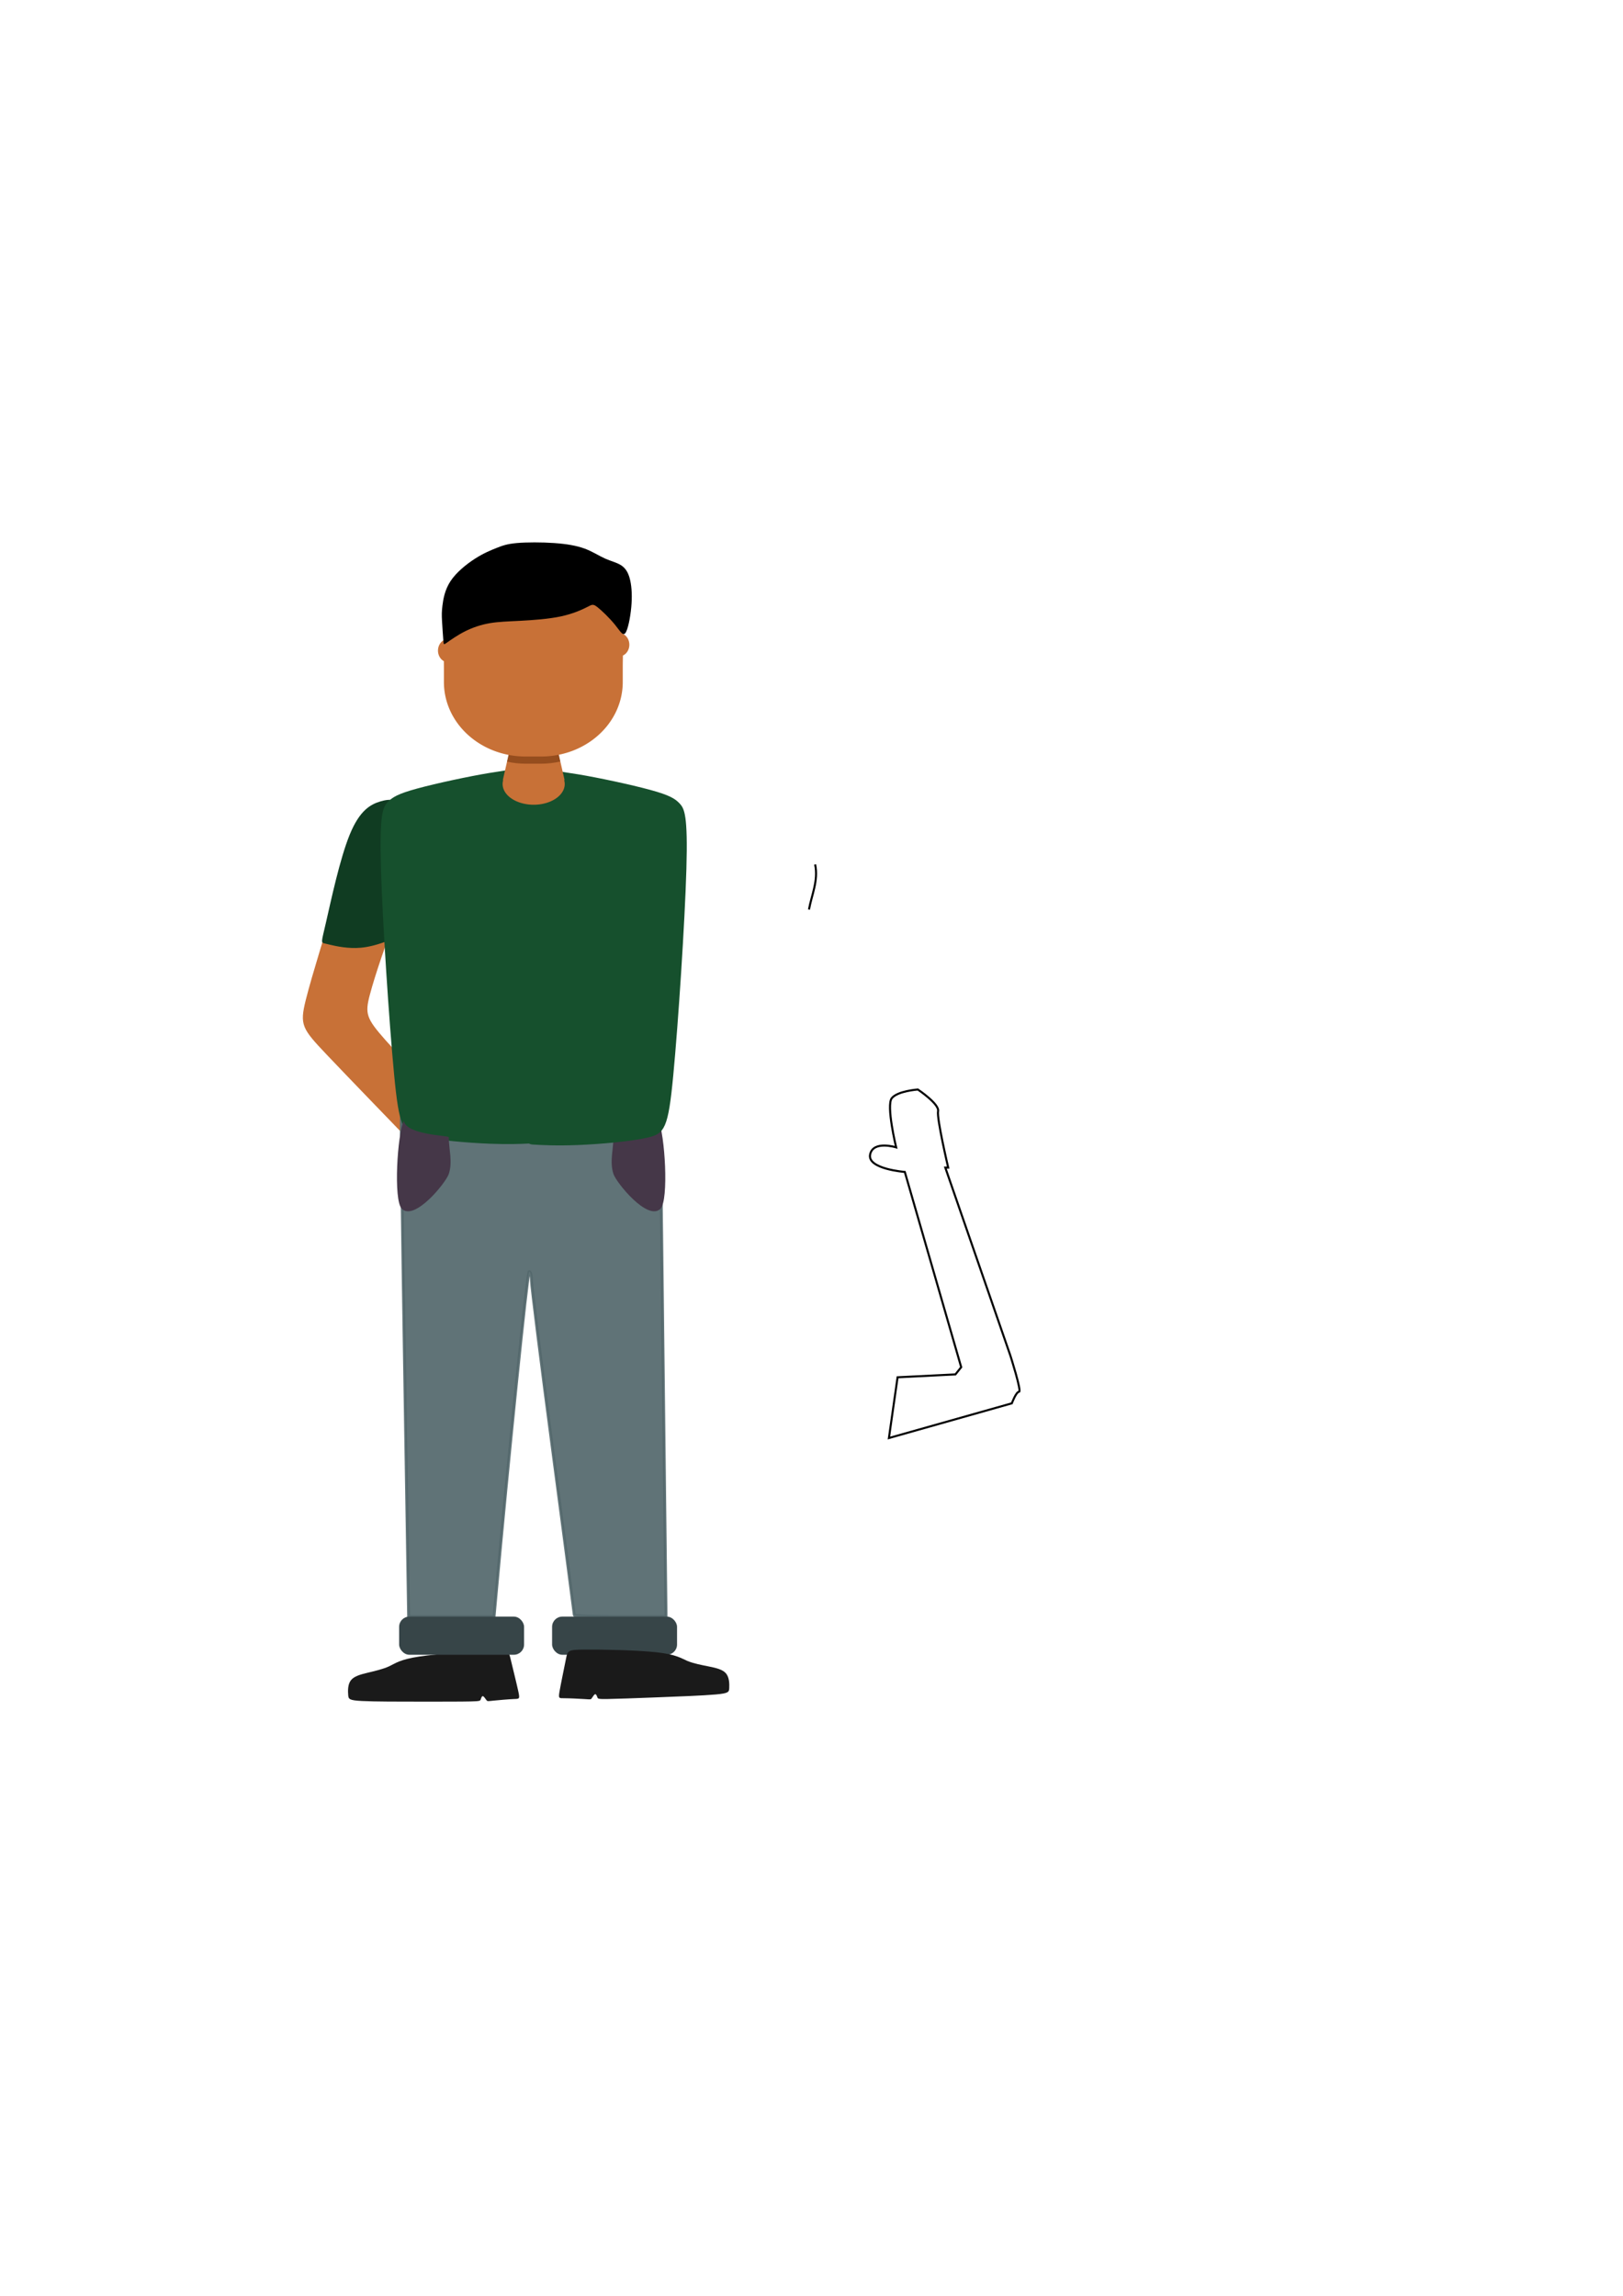 <?xml version="1.0" encoding="UTF-8" standalone="no"?>
<!-- Created with Inkscape (http://www.inkscape.org/) -->

<svg
   xmlns:dc="http://purl.org/dc/elements/1.1/"
   xmlns:cc="http://creativecommons.org/ns#"
   xmlns:rdf="http://www.w3.org/1999/02/22-rdf-syntax-ns#"
   xmlns:svg="http://www.w3.org/2000/svg"
   xmlns="http://www.w3.org/2000/svg"
   xmlns:sodipodi="http://sodipodi.sourceforge.net/DTD/sodipodi-0.dtd"
   xmlns:inkscape="http://www.inkscape.org/namespaces/inkscape"
   width="210mm"
   height="297mm"
   viewBox="0 0 210 297"
   version="1.1"
   id="svg1178"
   sodipodi:docname="person.svg"
   inkscape:version="1.0beta2 (2b71d25, 2019-12-03)">
  <style
     id="style2023"></style>
  <defs
     id="defs1172">
    <inkscape:path-effect
       lpeversion="0"
       effect="bspline"
       id="path-effect2959"
       is_visible="true"
       weight="33.333"
       steps="2"
       helper_size="0"
       apply_no_weight="true"
       apply_with_weight="true"
       only_selected="false" />
    <inkscape:path-effect
       lpeversion="0"
       effect="bspline"
       id="path-effect2929"
       is_visible="true"
       weight="33.333"
       steps="2"
       helper_size="0"
       apply_no_weight="true"
       apply_with_weight="true"
       only_selected="false" />
    <inkscape:path-effect
       only_selected="false"
       apply_with_weight="true"
       apply_no_weight="true"
       helper_size="0"
       steps="2"
       weight="33.333"
       is_visible="true"
       id="path-effect902"
       effect="bspline"
       lpeversion="0" />
    <inkscape:path-effect
       effect="bspline"
       id="path-effect910"
       is_visible="true"
       weight="33.333"
       steps="2"
       helper_size="0"
       apply_no_weight="true"
       apply_with_weight="true"
       only_selected="false"
       lpeversion="0" />
    <inkscape:path-effect
       effect="bspline"
       id="path-effect910-7"
       is_visible="true"
       weight="33.333"
       steps="2"
       helper_size="0"
       apply_no_weight="true"
       apply_with_weight="true"
       only_selected="false"
       lpeversion="0" />
    <inkscape:path-effect
       only_selected="false"
       apply_with_weight="true"
       apply_no_weight="true"
       helper_size="0"
       steps="2"
       weight="33.333"
       is_visible="true"
       id="path-effect916"
       effect="bspline"
       lpeversion="0" />
    <inkscape:path-effect
       only_selected="false"
       apply_with_weight="true"
       apply_no_weight="true"
       helper_size="0"
       steps="2"
       weight="33.333"
       is_visible="true"
       id="path-effect908"
       effect="bspline"
       lpeversion="0" />
    <inkscape:path-effect
       only_selected="false"
       apply_with_weight="true"
       apply_no_weight="true"
       helper_size="0"
       steps="2"
       weight="33.333"
       is_visible="true"
       id="path-effect908-4"
       effect="bspline"
       lpeversion="0" />
    <inkscape:path-effect
       only_selected="false"
       apply_with_weight="true"
       apply_no_weight="true"
       helper_size="0"
       steps="2"
       weight="33.333"
       is_visible="true"
       id="path-effect916-6"
       effect="bspline"
       lpeversion="0" />
    <inkscape:path-effect
       only_selected="false"
       apply_with_weight="true"
       apply_no_weight="true"
       helper_size="0"
       steps="2"
       weight="33.333"
       is_visible="true"
       id="path-effect916-1"
       effect="bspline"
       lpeversion="0" />
    <inkscape:path-effect
       only_selected="false"
       apply_with_weight="true"
       apply_no_weight="true"
       helper_size="0"
       steps="2"
       weight="33.333"
       is_visible="true"
       id="path-effect916-8"
       effect="bspline"
       lpeversion="0" />
  </defs>
  <sodipodi:namedview
     id="base"
     pagecolor="#ffffff"
     bordercolor="#666666"
     borderopacity="1.0"
     inkscape:pageopacity="0.0"
     inkscape:pageshadow="2"
     inkscape:zoom="1"
     inkscape:cx="254.9433"
     inkscape:cy="560.24734"
     inkscape:document-units="mm"
     inkscape:current-layer="layer1"
     inkscape:document-rotation="0"
     showgrid="false"
     inkscape:window-width="1440"
     inkscape:window-height="829"
     inkscape:window-x="-2"
     inkscape:window-y="38"
     inkscape:window-maximized="0" />
  <g
     inkscape:label="Layer 1"
     inkscape:groupmode="layer"
     id="layer1">
    <path
       id="path939"
       style="fill:#c87137;fill-opacity:1;stroke:none;stroke-width:0.35;stroke-linecap:butt;stroke-linejoin:miter;stroke-miterlimit:4;stroke-dasharray:none;stroke-opacity:1"
       d="m 44.699,112.381 c -0.523,0.685 -0.579,1.393 -1.448,4.401 -0.95,3.29 -2.878,9.331 -3.687,12.578 -0.808,3.247 -0.496,3.701 2.723,7.091 2.873,3.025 7.833,8.151 11.143,11.578 0.399,0.413 0.998,1.034 1.335,1.383 0.127,0.131 0.181,0.184 0.298,0.305 0.028,-0.03 0.055,-0.054 0.083,-0.084 0.202,-0.219 0.406,-0.453 0.609,-0.701 0.202,-0.247 0.404,-0.508 0.599,-0.78 0.196,-0.272 0.386,-0.556 0.568,-0.851 0.182,-0.294 0.356,-0.599 0.517,-0.913 0.162,-0.314 0.311,-0.637 0.445,-0.967 0.138,-0.34 0.26,-0.689 0.367,-1.043 0.064,-0.213 0.113,-0.432 0.167,-0.65 -1.467,-1.551 -3.248,-3.432 -5.094,-5.412 -1.301,-1.395 -2.552,-2.748 -3.465,-3.781 -2.482,-2.808 -2.652,-3.403 -1.999,-5.87 0.652,-2.467 2.127,-6.807 3.347,-9.87 1.057,-2.654 1.927,-4.366 2.877,-6.313 l -0.61,-0.046 h -8.731 z"
       inkscape:connector-curvature="0" />
    <path
       transform="matrix(0.265,0,0,0.265,74.169,64.678)"
       inkscape:path-effect="#path-effect916-6"
       inkscape:original-d="m -93.632569,145.70257 c -5.30545,2.87998 -10.611171,5.76023 -15.917161,8.64075 -4.39617,20.76908 -8.79207,41.53595 -13.18851,62.30432 -0.30292,-0.30345 -0.6061,-0.60663 -0.90955,-0.90955 4.85121,1.36407 9.70216,2.72839 14.55284,4.09299 6.51848,-0.90979 13.037181,-1.81937 19.555371,-2.72866 18.94841,-10.76281 37.89827,-21.52633 56.84701,-32.2891 -15.91663,-13.03697 -31.83406,-26.0741 -47.75149,-39.11075 -4.39591,-2.6e-4 -8.79207,-2.6e-4 -13.18851,0 z"
       inkscape:connector-curvature="0"
       id="path914"
       d="m -94.087,147.143 c -4.851,1.44 -10.157,4.32 -15.008,16.145 -4.851,11.825 -9.247,32.592 -11.597,42.824 -2.35,10.233 -2.653,9.929 -0.379,10.46 2.274,0.531 7.125,1.895 12.81,2.122 5.685,0.227 12.203,-0.682 24.937,-6.518 12.733,-5.836 31.683,-16.6 33.199,-28.499 1.516,-11.9 -14.402,-24.937 -24.558,-31.455 -10.157,-6.518 -14.553,-6.518 -19.404,-5.078 z"
       style="fill:#103c22;fill-opacity:1;stroke:none;stroke-width:1.323;stroke-linecap:butt;stroke-linejoin:miter;stroke-miterlimit:4;stroke-dasharray:none;stroke-opacity:1" />
    <path
       style="opacity:0.921;fill:#53676c;fill-opacity:1;stroke:#53676c;stroke-width:0.37;stroke-opacity:1"
       d="m 52.347,176.743 c -0.287,-17.815 -0.473,-32.472 -0.413,-32.571 0.06,-0.099 0.964,0.212 2.01,0.692 5.353,2.458 13.58,3.465 19.934,2.441 2.911,-0.469 8.78,-2.171 10.95,-3.174 0.602,-0.278 0.604,-0.239 0.793,16.298 0.104,9.117 0.273,23.805 0.375,32.641 l 0.185,16.064 h -5.936 c -3.265,0 -5.936,-0.083 -5.936,-0.183 0,-0.101 -1.243,-9.579 -2.761,-21.062 -1.519,-11.483 -2.769,-21.473 -2.778,-22.201 -0.009,-0.727 -0.149,-1.249 -0.311,-1.16 -0.228,0.126 -2.724,24.545 -4.327,42.344 l -0.204,2.261 h -5.529 -5.529 z"
       id="path2276"
       inkscape:connector-curvature="0" />
    <path
       style="opacity:0.921;fill:#53676c;fill-opacity:1"
       d="m 215.191,792.426 c 5.667,-0.179 14.667,-0.178 20,0.002 5.333,0.179 0.697,0.326 -10.303,0.325 -11,-8.9e-4 -15.364,-0.148 -9.697,-0.326 z"
       id="path2280"
       inkscape:connector-curvature="0"
       transform="scale(0.265)" />
    <path
       style="opacity:0.921;fill:#53676c;fill-opacity:1"
       d=""
       id="path2282"
       inkscape:connector-curvature="0"
       transform="scale(0.265)" />
    <path
       inkscape:path-effect="#path-effect902"
       inkscape:original-d="m -85.583719,550.72715 c -2.14357,1.92921 -4.2874,3.85866 -6.4315,5.78837 -3.85914,0.85738 -7.71755,1.71479 -11.576711,2.57259 -3.21575,0.85733 -6.43124,1.71482 -9.64726,2.5726 0.10746,3.2158 0.21465,6.43126 0.32157,9.64727 0.21467,0.64293 0.42903,1.28603 0.64315,1.92944 12.330361,0 24.654371,0 36.981161,0 8.89699,0 17.7941,0 26.69075,0 0.10745,-0.21463 0.21465,-0.42902 0.32157,-0.64315 0.32137,-1.07058 0.64342,-2.1441 0.96473,-3.21574 0.75039,1.28566 1.50095,2.57233 2.25103,3.85889 0.21466,-0.10744 0.42903,-0.21463 0.64315,-0.32157 4.92378,-0.42839 9.8619,-0.85781 14.79246,-1.2863 0.32182,0.2141 0.64341,0.42849 0.96472,0.64315 -1.92882,-7.7166 -3.85863,-15.43587 -5.78835,-23.15342 2.7e-4,-0.42903 2.7e-4,-0.85778 0,-1.2863 -17.03271,0.96388 -34.08671,1.92918 -51.13047,2.89417 z"
       inkscape:connector-curvature="0"
       id="path900"
       d="m -78.134,551.209 c -9.594,1.447 -11.737,3.376 -14.739,4.77 -3.002,1.394 -6.86,2.251 -10.397,3.109 -3.537,0.858 -6.753,1.715 -8.307,3.752 -1.554,2.037 -1.447,5.252 -1.286,7.182 0.161,1.93 0.375,2.573 6.648,2.894 6.272,0.322 18.596,0.322 29.208,0.322 10.612,0 19.509,0 24.011,-0.107 4.502,-0.107 4.609,-0.322 4.823,-0.964 0.214,-0.642 0.536,-1.716 1.072,-1.609 0.536,0.107 1.286,1.394 1.769,1.983 0.483,0.59 0.697,0.482 3.266,0.215 2.569,-0.268 7.507,-0.697 10.133,-0.804 2.626,-0.107 2.948,0.107 2.144,-3.644 -0.804,-3.751 -2.734,-11.47 -3.698,-15.544 -0.965,-4.073 -0.965,-4.502 -9.481,-4.234 -8.516,0.268 -25.57,1.233 -35.164,2.68 z"
       style="fill:#1a1a1a;stroke:none;stroke-width:1.323;stroke-linecap:butt;stroke-linejoin:miter;stroke-miterlimit:4;stroke-dasharray:none;stroke-opacity:1"
       transform="matrix(0.265,0,0,0.265,74.963,68.228)" />
    <rect
       rx="1.323"
       y="209.134"
       x="51.644"
       height="4.935"
       width="16.166"
       id="rect848"
       style="opacity:1;fill:#374548;fill-opacity:1;fill-rule:nonzero;stroke:none;stroke-width:0.35;stroke-miterlimit:4;stroke-dasharray:none;stroke-opacity:1" />
    <rect
       rx="1.323"
       y="209.134"
       x="71.436"
       height="4.935"
       width="16.166"
       id="rect848-1"
       style="opacity:1;fill:#374548;fill-opacity:1;fill-rule:nonzero;stroke:none;stroke-width:0.35;stroke-miterlimit:4;stroke-dasharray:none;stroke-opacity:1" />
    <path
       transform="matrix(-0.264,0.01,0.01,0.264,58.86,69.017)"
       style="fill:#1a1a1a;stroke:none;stroke-width:1.323;stroke-linecap:butt;stroke-linejoin:miter;stroke-miterlimit:4;stroke-dasharray:none;stroke-opacity:1"
       d="m -78.134,551.209 c -9.594,1.447 -11.737,3.376 -14.739,4.77 -3.002,1.394 -6.86,2.251 -10.397,3.109 -3.537,0.858 -6.753,1.715 -8.307,3.752 -1.554,2.037 -1.447,5.252 -1.286,7.182 0.161,1.93 0.375,2.573 6.648,2.894 6.272,0.322 18.596,0.322 29.208,0.322 10.612,0 19.509,0 24.011,-0.107 4.502,-0.107 4.609,-0.322 4.823,-0.964 0.214,-0.642 0.536,-1.716 1.072,-1.609 0.536,0.107 1.286,1.394 1.769,1.983 0.483,0.59 0.697,0.482 3.266,0.215 2.569,-0.268 7.507,-0.697 10.133,-0.804 2.626,-0.107 2.948,0.107 2.144,-3.644 -0.804,-3.751 -2.734,-11.47 -3.698,-15.544 -0.965,-4.073 -0.965,-4.502 -9.481,-4.234 -8.516,0.268 -25.57,1.233 -35.164,2.68 z"
       id="path2957"
       inkscape:connector-curvature="0"
       inkscape:original-d="m -85.583719,550.72715 c -2.14357,1.92921 -4.2874,3.85866 -6.4315,5.78837 -3.85914,0.85738 -7.71755,1.71479 -11.576711,2.57259 -3.21575,0.85733 -6.43124,1.71482 -9.64726,2.5726 0.10746,3.2158 0.21465,6.43126 0.32157,9.64727 0.21467,0.64293 0.42903,1.28603 0.64315,1.92944 12.330361,0 24.654371,0 36.981161,0 8.89699,0 17.7941,0 26.69075,0 0.10745,-0.21463 0.21465,-0.42902 0.32157,-0.64315 0.32137,-1.07058 0.64342,-2.1441 0.96473,-3.21574 0.75039,1.28566 1.50095,2.57233 2.25103,3.85889 0.21466,-0.10744 0.42903,-0.21463 0.64315,-0.32157 4.92378,-0.42839 9.8619,-0.85781 14.79246,-1.2863 0.32182,0.2141 0.64341,0.42849 0.96472,0.64315 -1.92882,-7.7166 -3.85863,-15.43587 -5.78835,-23.15342 2.7e-4,-0.42903 2.7e-4,-0.85778 0,-1.2863 -17.03271,0.96388 -34.08671,1.92918 -51.13047,2.89417 z"
       inkscape:path-effect="#path-effect2959" />
    <path
       style="fill:#453748;stroke:none;stroke-width:0.265px;stroke-linecap:butt;stroke-linejoin:miter;stroke-opacity:1"
       d="m 85.196,144.992 c -0.321,1.844 -5.821,1.899 -5.821,2.117 0,1.534 -0.522,3.196 0,4.763 0.381,1.143 4.438,6.146 6.085,4.498 1.101,-1.101 0.566,-9.716 -0.265,-11.377 z"
       id="path3047"
       inkscape:connector-curvature="0" />
    <path
       style="fill:none;stroke:none;stroke-width:0.265px;stroke-linecap:butt;stroke-linejoin:miter;stroke-opacity:1"
       d="m 64.107,98.889 6.895,-0.019 -0.85,-3.721 h -5.19 z"
       id="path3232"
       inkscape:connector-curvature="0" />
    <path
       inkscape:connector-curvature="0"
       id="path1044-1"
       d="m 68.885,94.881 c -0.038,-0.006 -0.076,0.01 -0.113,0.042 -0.397,0.34 -0.737,2.553 -1.361,3.63 -0.624,1.078 -1.531,1.021 -4.112,1.446 -2.581,0.425 -6.835,1.333 -9.331,2.014 -2.496,0.681 -3.233,1.134 -3.829,1.787 -0.596,0.652 -1.049,1.503 -0.851,8.424 0.199,6.921 1.049,19.909 1.702,26.744 0.652,6.835 1.106,7.516 3.318,8.026 2.212,0.511 6.183,0.851 9.047,0.964 2.417,0.096 4.013,0.031 5.094,-0.026 0.173,0.115 0.379,0.126 0.625,0.14 1.049,0.057 2.808,0.17 5.672,0.057 2.864,-0.113 6.835,-0.454 9.047,-0.964 2.212,-0.511 2.666,-1.191 3.318,-8.026 0.652,-6.835 1.503,-19.823 1.702,-26.744 0.199,-6.921 -0.255,-7.771 -0.851,-8.424 -0.596,-0.652 -1.333,-1.106 -3.829,-1.787 -2.496,-0.681 -6.75,-1.588 -9.331,-2.014 -2.581,-0.425 -3.488,-0.369 -4.112,-1.446 -0.624,-1.078 -0.964,-3.29 -1.361,-3.63 -0.077,-0.066 -0.156,-0.06 -0.235,0.055 -0.07,-0.175 -0.14,-0.257 -0.209,-0.267 z"
       style="fill:#16502d;fill-opacity:1;stroke:none;stroke-width:0.35;stroke-linecap:butt;stroke-linejoin:miter;stroke-miterlimit:4;stroke-dasharray:none;stroke-opacity:1" />
    <path
       inkscape:connector-curvature="0"
       id="rect980-7"
       d="m 66.461,94.791 -1.4,6.126 h 0.047 a 4.018,2.681 0 0 0 -0.074,0.508 4.018,2.681 0 0 0 4.018,2.681 4.018,2.681 0 0 0 4.018,-2.681 4.018,2.681 0 0 0 -0.076,-0.508 h 0.058 l -1.4,-6.126 z"
       style="fill:#c87137;fill-opacity:1;fill-rule:nonzero;stroke:none;stroke-width:0.35;stroke-miterlimit:4;stroke-dasharray:none;stroke-opacity:1" />
    <path
       inkscape:connector-curvature="0"
       style="opacity:0.447;fill:#552200;fill-opacity:1;fill-rule:nonzero;stroke:none;stroke-width:0.36;stroke-miterlimit:4;stroke-dasharray:none;stroke-opacity:1"
       d="m 66.458,94.791 -0.855,3.74 c 0.777,0.174 1.587,0.266 2.42,0.266 h 1.975 c 0.862,0 1.699,-0.099 2.5,-0.285 l -0.85,-3.721 z"
       id="path1020" />
    <path
       id="rect829"
       d="m 62.42,76.766 c -4.47,0 -5.02,2.503 -5.029,6.061 a 1.361,1.522 0 0 0 -0.72,1.341 1.361,1.522 0 0 0 0.759,1.363 c 0.004,0.291 0.007,0.586 0.007,0.885 v 1.802 c 0,5.346 4.72,9.65 10.583,9.65 h 1.976 c 5.863,0 10.583,-4.304 10.583,-9.65 v -1.802 c 0,-0.551 0.01,-1.087 0.02,-1.611 a 1.361,1.522 0 0 0 0.831,-1.402 1.361,1.522 0 0 0 -0.819,-1.394 c -0.106,-3.117 -0.896,-5.243 -5.015,-5.243 z"
       style="opacity:1;fill:#c87137;fill-opacity:1;fill-rule:nonzero;stroke:none;stroke-width:0.35;stroke-miterlimit:4;stroke-dasharray:none;stroke-opacity:1"
       inkscape:connector-curvature="0" />
    <path
       transform="matrix(0.265,0,0,0.265,75.765,67.359)"
       inkscape:path-effect="#path-effect908-4"
       sodipodi:nodetypes="ccccccccccccccccccccccc"
       inkscape:original-d="m -69.284299,60.659482 c -0.32131,-4.395126 -0.64289,-8.789987 -0.96473,-13.184584 2.6e-4,-1.500877 2.6e-4,-3.001634 0,-4.502054 0.75047,-4.608698 1.50095,-9.218756 2.25103,-13.827737 4.93076,-3.966102 9.8619,-7.932455 14.79246,-11.898285 3.4302,-1.393676 6.86054,-2.78725 10.29041,-4.180479 2.25108,-0.857718 4.50232,-1.715332 6.75308,-2.572601 7.39544,-2.65e-4 14.79272,-2.65e-4 22.18869,0 4.8237197,0.857238 9.6475197,1.714803 14.47088973,2.572601 2.89430997,2.03629 6.00299997,4.073023 9.00409997,6.10993 3.0015803,0.642874 6.0030103,1.286037 9.0041103,1.929452 1.28648,2.357798 2.57287,4.716173 3.85891,7.074656 0.21465,4.501966 0.42903,9.003843 0.64314,13.506162 -1.1789,5.788413 -2.35795,11.576443 -3.53732,17.365064 -1.28611,-2.573002 -2.57234,-5.145469 -3.85891,-7.717806 -3.85848,-3.751824 -7.7175403,-7.503688 -11.5767003,-11.255135 -0.42851,0.428503 -0.85727,0.85727 -1.28631,1.286301 -4.3973,2.037636 -8.78945,4.073022 -13.1845797,6.109931 -7.6109,0.535734 -15.22097,1.071652 -22.83185,1.607875 -4.60915,0.106932 -9.21822,0.21412 -13.82773,0.321575 -4.07326,1.393312 -8.14631,2.786721 -12.21986,4.18048 -3.32294,2.358138 -6.64519,4.715862 -9.96883,7.074654 2.6e-4,-2.65e-4 2.6e-4,-2.65e-4 0,0 z"
       inkscape:connector-curvature="0"
       id="path906-2"
       d="m -69.445,58.462 c -0.161,-2.198 -0.482,-6.592 -0.643,-9.54 -0.161,-2.948 -0.161,-4.449 0.214,-7.503 0.375,-3.055 1.126,-7.665 3.966,-11.952 2.841,-4.288 7.772,-8.254 11.952,-10.934 4.18,-2.68 7.611,-4.073 10.451,-5.199 2.84,-1.125 5.092,-1.983 9.915,-2.412 4.823,-0.429 12.22,-0.429 18.33,6.4e-5 6.11,0.429 10.934,1.286 14.809,2.708 3.876,1.422 6.951,3.509 9.952,4.849 3.001,1.34 6.003,1.983 8.147,3.484 2.144,1.501 3.43,3.859 4.18,7.289 0.75,3.43 0.965,7.932 0.482,13.077 -0.482,5.145 -1.661,10.933 -2.894,12.541 -1.233,1.608 -2.519,-0.965 -5.092,-4.127 -2.572,-3.162 -6.432,-6.914 -8.575,-8.575 -2.144,-1.662 -2.572,-1.233 -4.986,5.5e-4 -2.413,1.233 -6.805,3.269 -12.808,4.555 -6.003,1.286 -13.613,1.822 -19.723,2.144 -6.11,0.322 -10.719,0.429 -15.06,1.179 -4.341,0.75 -8.414,2.144 -12.113,4.02 -3.698,1.876 -7.021,4.234 -8.682,5.413 -1.662,1.179 -1.662,1.179 -1.823,-1.018 z"
       style="fill:#000000;stroke:none;stroke-width:0.794;stroke-linecap:butt;stroke-linejoin:miter;stroke-miterlimit:4;stroke-dasharray:none;stroke-opacity:1" />
    <path
       inkscape:connector-curvature="0"
       id="path3463"
       d="m 52.248,144.992 c 0.321,1.844 5.821,1.899 5.821,2.117 0,1.534 0.522,3.196 0,4.763 -0.381,1.143 -4.438,6.146 -6.085,4.498 -1.101,-1.101 -0.566,-9.716 0.265,-11.377 z"
       style="fill:#453748;stroke:none;stroke-width:0.265px;stroke-linecap:butt;stroke-linejoin:miter;stroke-opacity:1" />
    <path
       style="fill:none;stroke:none;stroke-width:0.265px;stroke-linecap:butt;stroke-linejoin:miter;stroke-opacity:1"
       d="m 52.238,155.704 2.392,-2.385 0.963,-3.603 -9.476,-10.242 -6.361,2.993 -1.31,9.261 z"
       id="path3480"
       inkscape:connector-curvature="0" />
    <path
       inkscape:connector-curvature="0"
       id="path3503"
       d="m 116.137,178.175 7.484,-0.374 0.748,-0.935 -7.296,-25.257 c 0,0 -4.864,-0.374 -4.49,-2.245 0.374,-1.871 3.368,-0.935 3.368,-0.935 0,0 -1.31,-5.426 -0.561,-6.361 0.748,-0.935 3.368,-1.123 3.368,-1.123 0,0 2.806,1.871 2.619,2.806 -0.187,0.935 1.31,7.296 1.31,7.296 h -0.374 l 8.419,24.322 c 0,0 1.497,4.677 1.123,4.677 -0.374,0 -0.935,1.497 -0.935,1.497 l -15.903,4.49 z"
       style="fill:none;stroke:#000000;stroke-width:0.265px;stroke-linecap:butt;stroke-linejoin:miter;stroke-opacity:1" />
    <path
       style="fill:none;stroke:black;stroke-opacity:1;stroke-linejoin:miter;stroke-linecap:butt;stroke-width:1px"
       d="m 398,422 c 1.688,7.887 -1.792,15.152 -3,22"
       id="path3522"
       inkscape:connector-curvature="0"
       transform="scale(0.265)" />
  </g>
</svg>
